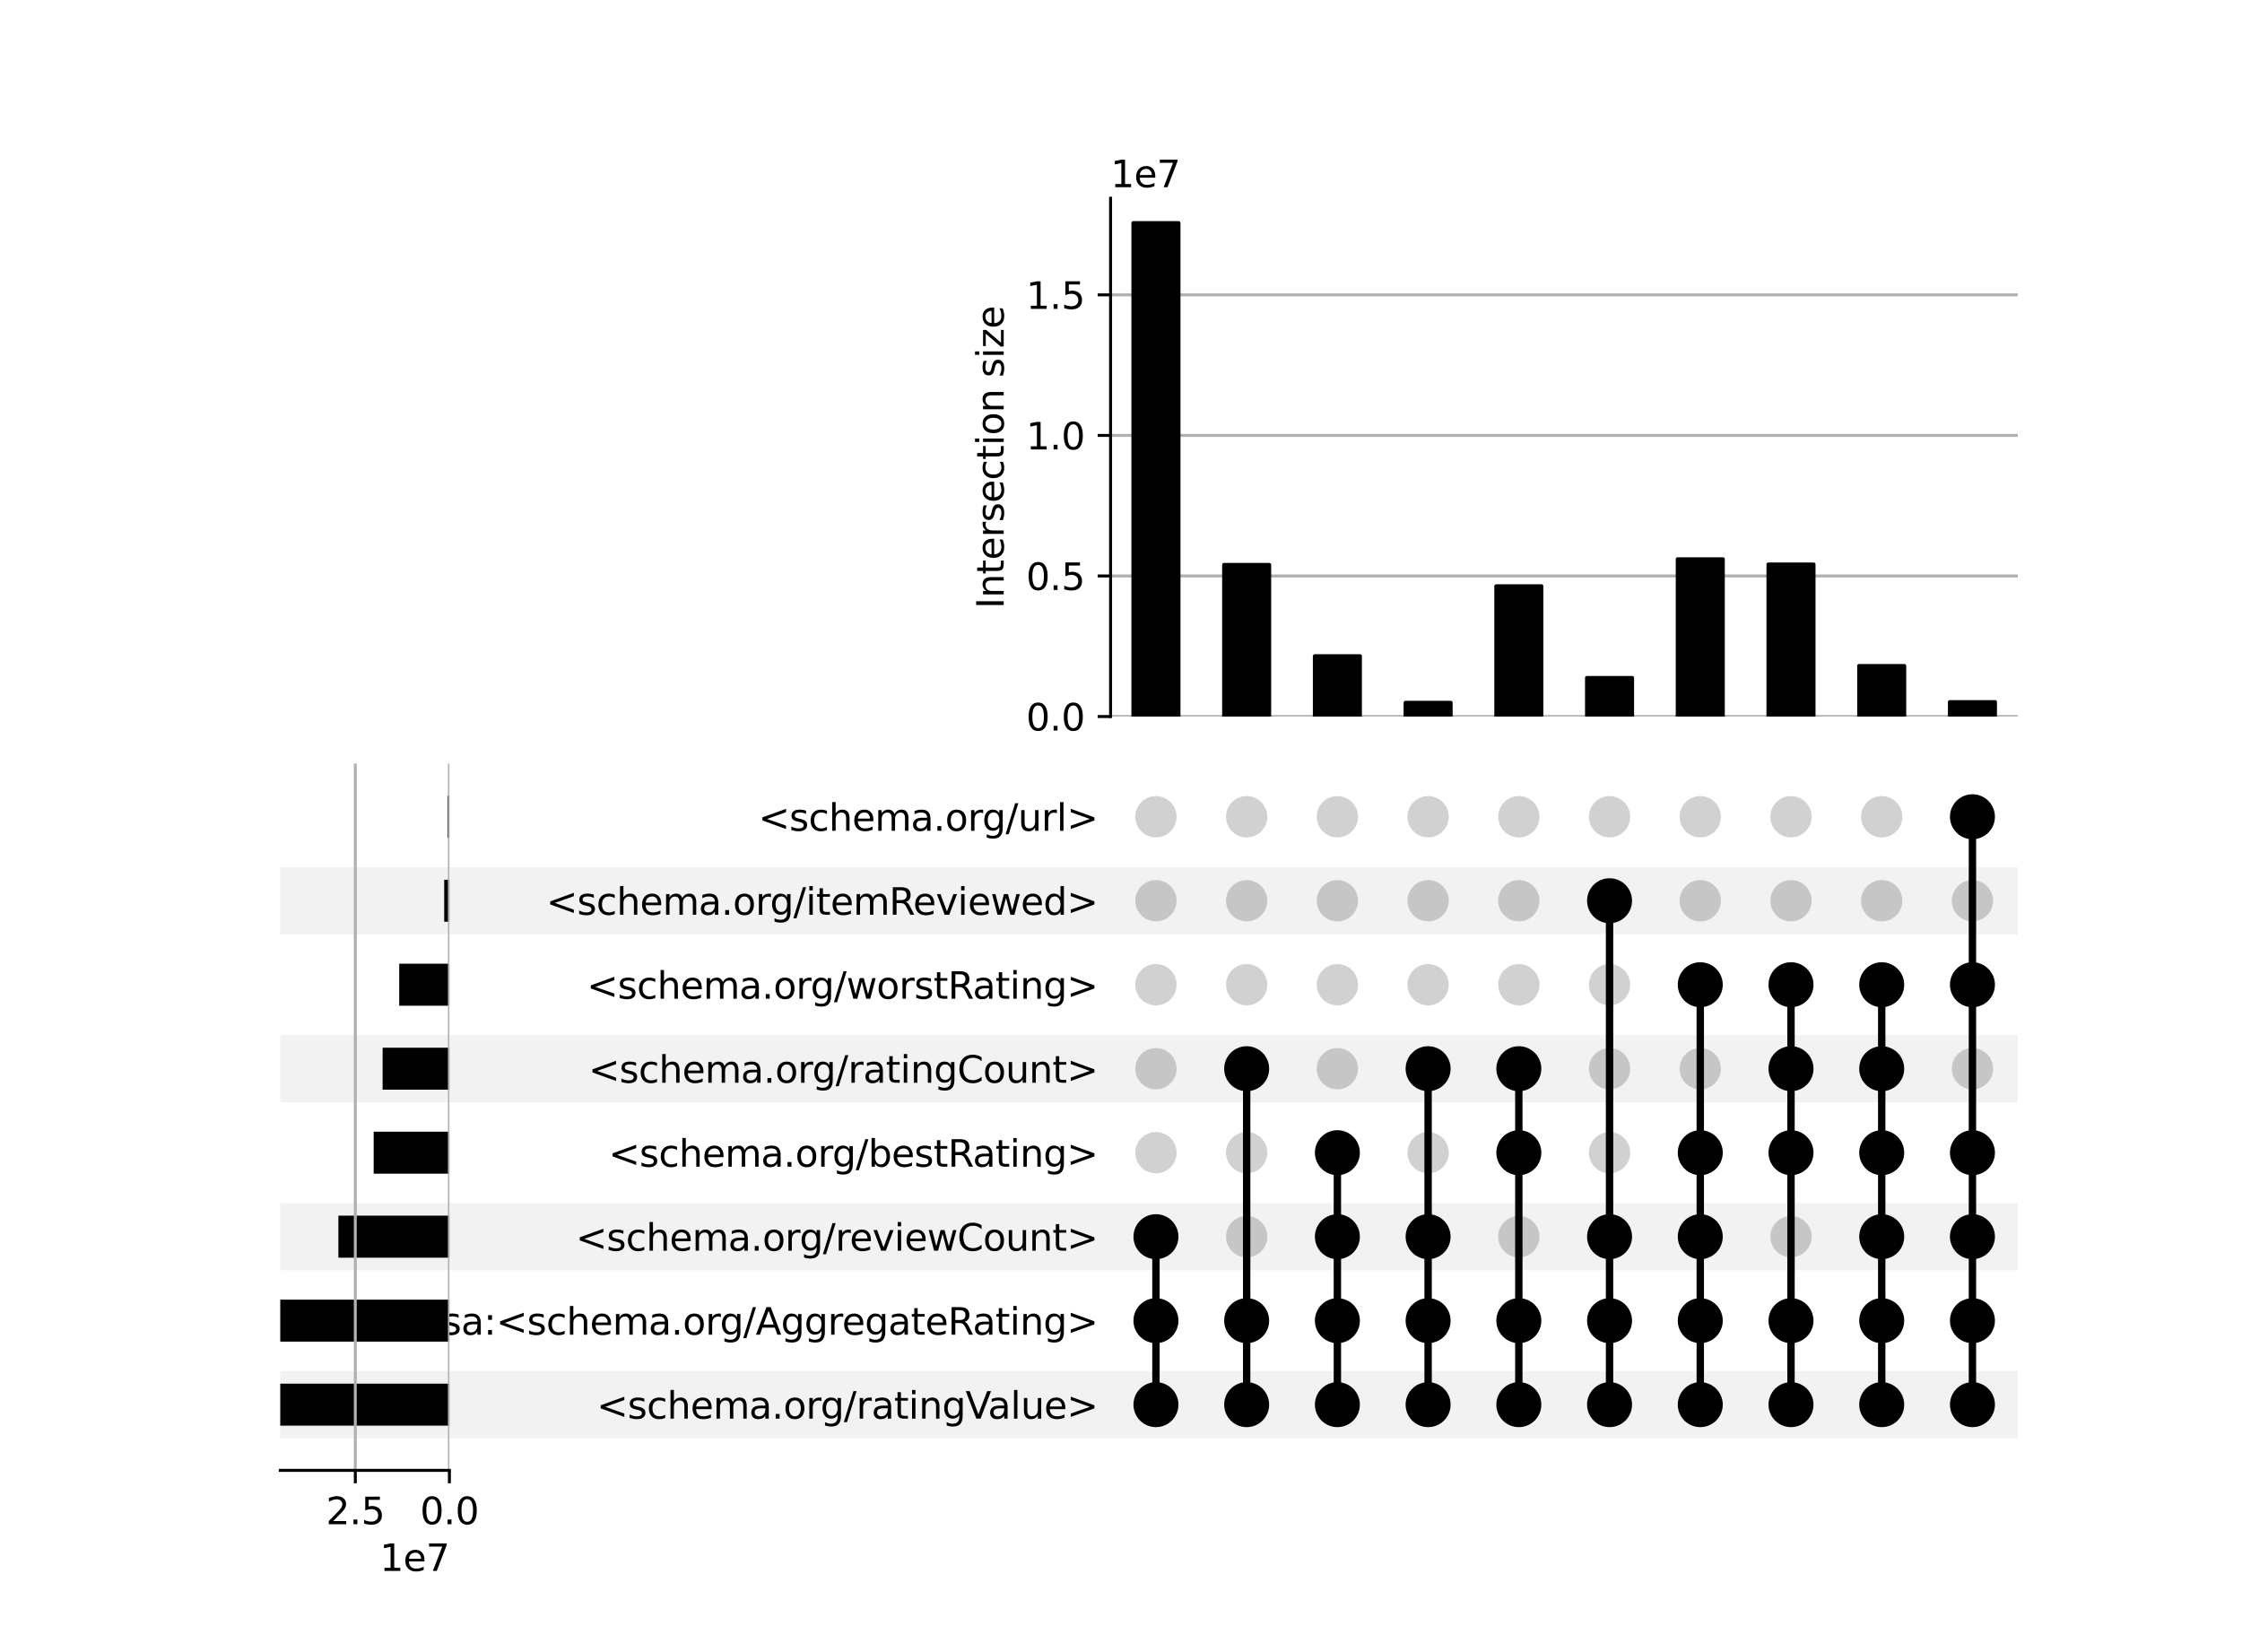 <?xml version="1.0" encoding="utf-8" standalone="no"?>
<!DOCTYPE svg PUBLIC "-//W3C//DTD SVG 1.1//EN"
  "http://www.w3.org/Graphics/SVG/1.1/DTD/svg11.dtd">
<svg xmlns:xlink="http://www.w3.org/1999/xlink" width="608pt" height="448pt" viewBox="0 0 608 448" xmlns="http://www.w3.org/2000/svg" version="1.1">
 <defs>
  <style type="text/css">*{stroke-linejoin: round; stroke-linecap: butt}</style>
 </defs>
 <g id="figure_1">
  <g id="patch_1">
   <path d="M 0 448 
L 608 448 
L 608 0 
L 0 0 
z
" style="fill: #ffffff"/>
  </g>
  <g id="axes_1">
   <g id="patch_2">
    <path d="M 76 390.009 
L 547.2 390.009 
L 547.2 371.79 
L 76 371.79 
z
" clip-path="url(#p2421fbde3f)" style="fill-opacity: 0.051"/>
   </g>
   <g id="patch_3">
    <path d="M 76 344.461 
L 547.2 344.461 
L 547.2 326.241 
L 76 326.241 
z
" clip-path="url(#p2421fbde3f)" style="fill-opacity: 0.051"/>
   </g>
   <g id="patch_4">
    <path d="M 76 298.912 
L 547.2 298.912 
L 547.2 280.693 
L 76 280.693 
z
" clip-path="url(#p2421fbde3f)" style="fill-opacity: 0.051"/>
   </g>
   <g id="patch_5">
    <path d="M 76 253.364 
L 547.2 253.364 
L 547.2 235.145 
L 76 235.145 
z
" clip-path="url(#p2421fbde3f)" style="fill-opacity: 0.051"/>
   </g>
   <g id="matplotlib.axis_1"/>
   <g id="matplotlib.axis_2">
    <g id="ytick_1"/>
    <g id="ytick_2"/>
    <g id="ytick_3"/>
    <g id="ytick_4"/>
    <g id="ytick_5"/>
    <g id="ytick_6"/>
    <g id="ytick_7"/>
    <g id="ytick_8"/>
   </g>
  </g>
  <g id="axes_2">
   <g id="matplotlib.axis_3">
    <g id="ytick_9">
     <g id="line2d_1"/>
     <g id="text_1">
      <!-- &lt;schema.org/ratingValue&gt; -->
      <g transform="translate(161.813 384.698) scale(0.1 -0.1)">
       <defs>
        <path id="DejaVuSans-3c" d="M 4684 3150 
L 1459 2003 
L 4684 863 
L 4684 294 
L 678 1747 
L 678 2266 
L 4684 3719 
L 4684 3150 
z
" transform="scale(0.016)"/>
        <path id="DejaVuSans-73" d="M 2834 3397 
L 2834 2853 
Q 2591 2978 2328 3040 
Q 2066 3103 1784 3103 
Q 1356 3103 1142 2972 
Q 928 2841 928 2578 
Q 928 2378 1081 2264 
Q 1234 2150 1697 2047 
L 1894 2003 
Q 2506 1872 2764 1633 
Q 3022 1394 3022 966 
Q 3022 478 2636 193 
Q 2250 -91 1575 -91 
Q 1294 -91 989 -36 
Q 684 19 347 128 
L 347 722 
Q 666 556 975 473 
Q 1284 391 1588 391 
Q 1994 391 2212 530 
Q 2431 669 2431 922 
Q 2431 1156 2273 1281 
Q 2116 1406 1581 1522 
L 1381 1569 
Q 847 1681 609 1914 
Q 372 2147 372 2553 
Q 372 3047 722 3315 
Q 1072 3584 1716 3584 
Q 2034 3584 2315 3537 
Q 2597 3491 2834 3397 
z
" transform="scale(0.016)"/>
        <path id="DejaVuSans-63" d="M 3122 3366 
L 3122 2828 
Q 2878 2963 2633 3030 
Q 2388 3097 2138 3097 
Q 1578 3097 1268 2742 
Q 959 2388 959 1747 
Q 959 1106 1268 751 
Q 1578 397 2138 397 
Q 2388 397 2633 464 
Q 2878 531 3122 666 
L 3122 134 
Q 2881 22 2623 -34 
Q 2366 -91 2075 -91 
Q 1284 -91 818 406 
Q 353 903 353 1747 
Q 353 2603 823 3093 
Q 1294 3584 2113 3584 
Q 2378 3584 2631 3529 
Q 2884 3475 3122 3366 
z
" transform="scale(0.016)"/>
        <path id="DejaVuSans-68" d="M 3513 2113 
L 3513 0 
L 2938 0 
L 2938 2094 
Q 2938 2591 2744 2837 
Q 2550 3084 2163 3084 
Q 1697 3084 1428 2787 
Q 1159 2491 1159 1978 
L 1159 0 
L 581 0 
L 581 4863 
L 1159 4863 
L 1159 2956 
Q 1366 3272 1645 3428 
Q 1925 3584 2291 3584 
Q 2894 3584 3203 3211 
Q 3513 2838 3513 2113 
z
" transform="scale(0.016)"/>
        <path id="DejaVuSans-65" d="M 3597 1894 
L 3597 1613 
L 953 1613 
Q 991 1019 1311 708 
Q 1631 397 2203 397 
Q 2534 397 2845 478 
Q 3156 559 3463 722 
L 3463 178 
Q 3153 47 2828 -22 
Q 2503 -91 2169 -91 
Q 1331 -91 842 396 
Q 353 884 353 1716 
Q 353 2575 817 3079 
Q 1281 3584 2069 3584 
Q 2775 3584 3186 3129 
Q 3597 2675 3597 1894 
z
M 3022 2063 
Q 3016 2534 2758 2815 
Q 2500 3097 2075 3097 
Q 1594 3097 1305 2825 
Q 1016 2553 972 2059 
L 3022 2063 
z
" transform="scale(0.016)"/>
        <path id="DejaVuSans-6d" d="M 3328 2828 
Q 3544 3216 3844 3400 
Q 4144 3584 4550 3584 
Q 5097 3584 5394 3201 
Q 5691 2819 5691 2113 
L 5691 0 
L 5113 0 
L 5113 2094 
Q 5113 2597 4934 2840 
Q 4756 3084 4391 3084 
Q 3944 3084 3684 2787 
Q 3425 2491 3425 1978 
L 3425 0 
L 2847 0 
L 2847 2094 
Q 2847 2600 2669 2842 
Q 2491 3084 2119 3084 
Q 1678 3084 1418 2786 
Q 1159 2488 1159 1978 
L 1159 0 
L 581 0 
L 581 3500 
L 1159 3500 
L 1159 2956 
Q 1356 3278 1631 3431 
Q 1906 3584 2284 3584 
Q 2666 3584 2933 3390 
Q 3200 3197 3328 2828 
z
" transform="scale(0.016)"/>
        <path id="DejaVuSans-61" d="M 2194 1759 
Q 1497 1759 1228 1600 
Q 959 1441 959 1056 
Q 959 750 1161 570 
Q 1363 391 1709 391 
Q 2188 391 2477 730 
Q 2766 1069 2766 1631 
L 2766 1759 
L 2194 1759 
z
M 3341 1997 
L 3341 0 
L 2766 0 
L 2766 531 
Q 2569 213 2275 61 
Q 1981 -91 1556 -91 
Q 1019 -91 701 211 
Q 384 513 384 1019 
Q 384 1609 779 1909 
Q 1175 2209 1959 2209 
L 2766 2209 
L 2766 2266 
Q 2766 2663 2505 2880 
Q 2244 3097 1772 3097 
Q 1472 3097 1187 3025 
Q 903 2953 641 2809 
L 641 3341 
Q 956 3463 1253 3523 
Q 1550 3584 1831 3584 
Q 2591 3584 2966 3190 
Q 3341 2797 3341 1997 
z
" transform="scale(0.016)"/>
        <path id="DejaVuSans-2e" d="M 684 794 
L 1344 794 
L 1344 0 
L 684 0 
L 684 794 
z
" transform="scale(0.016)"/>
        <path id="DejaVuSans-6f" d="M 1959 3097 
Q 1497 3097 1228 2736 
Q 959 2375 959 1747 
Q 959 1119 1226 758 
Q 1494 397 1959 397 
Q 2419 397 2687 759 
Q 2956 1122 2956 1747 
Q 2956 2369 2687 2733 
Q 2419 3097 1959 3097 
z
M 1959 3584 
Q 2709 3584 3137 3096 
Q 3566 2609 3566 1747 
Q 3566 888 3137 398 
Q 2709 -91 1959 -91 
Q 1206 -91 779 398 
Q 353 888 353 1747 
Q 353 2609 779 3096 
Q 1206 3584 1959 3584 
z
" transform="scale(0.016)"/>
        <path id="DejaVuSans-72" d="M 2631 2963 
Q 2534 3019 2420 3045 
Q 2306 3072 2169 3072 
Q 1681 3072 1420 2755 
Q 1159 2438 1159 1844 
L 1159 0 
L 581 0 
L 581 3500 
L 1159 3500 
L 1159 2956 
Q 1341 3275 1631 3429 
Q 1922 3584 2338 3584 
Q 2397 3584 2469 3576 
Q 2541 3569 2628 3553 
L 2631 2963 
z
" transform="scale(0.016)"/>
        <path id="DejaVuSans-67" d="M 2906 1791 
Q 2906 2416 2648 2759 
Q 2391 3103 1925 3103 
Q 1463 3103 1205 2759 
Q 947 2416 947 1791 
Q 947 1169 1205 825 
Q 1463 481 1925 481 
Q 2391 481 2648 825 
Q 2906 1169 2906 1791 
z
M 3481 434 
Q 3481 -459 3084 -895 
Q 2688 -1331 1869 -1331 
Q 1566 -1331 1297 -1286 
Q 1028 -1241 775 -1147 
L 775 -588 
Q 1028 -725 1275 -790 
Q 1522 -856 1778 -856 
Q 2344 -856 2625 -561 
Q 2906 -266 2906 331 
L 2906 616 
Q 2728 306 2450 153 
Q 2172 0 1784 0 
Q 1141 0 747 490 
Q 353 981 353 1791 
Q 353 2603 747 3093 
Q 1141 3584 1784 3584 
Q 2172 3584 2450 3431 
Q 2728 3278 2906 2969 
L 2906 3500 
L 3481 3500 
L 3481 434 
z
" transform="scale(0.016)"/>
        <path id="DejaVuSans-2f" d="M 1625 4666 
L 2156 4666 
L 531 -594 
L 0 -594 
L 1625 4666 
z
" transform="scale(0.016)"/>
        <path id="DejaVuSans-74" d="M 1172 4494 
L 1172 3500 
L 2356 3500 
L 2356 3053 
L 1172 3053 
L 1172 1153 
Q 1172 725 1289 603 
Q 1406 481 1766 481 
L 2356 481 
L 2356 0 
L 1766 0 
Q 1100 0 847 248 
Q 594 497 594 1153 
L 594 3053 
L 172 3053 
L 172 3500 
L 594 3500 
L 594 4494 
L 1172 4494 
z
" transform="scale(0.016)"/>
        <path id="DejaVuSans-69" d="M 603 3500 
L 1178 3500 
L 1178 0 
L 603 0 
L 603 3500 
z
M 603 4863 
L 1178 4863 
L 1178 4134 
L 603 4134 
L 603 4863 
z
" transform="scale(0.016)"/>
        <path id="DejaVuSans-6e" d="M 3513 2113 
L 3513 0 
L 2938 0 
L 2938 2094 
Q 2938 2591 2744 2837 
Q 2550 3084 2163 3084 
Q 1697 3084 1428 2787 
Q 1159 2491 1159 1978 
L 1159 0 
L 581 0 
L 581 3500 
L 1159 3500 
L 1159 2956 
Q 1366 3272 1645 3428 
Q 1925 3584 2291 3584 
Q 2894 3584 3203 3211 
Q 3513 2838 3513 2113 
z
" transform="scale(0.016)"/>
        <path id="DejaVuSans-56" d="M 1831 0 
L 50 4666 
L 709 4666 
L 2188 738 
L 3669 4666 
L 4325 4666 
L 2547 0 
L 1831 0 
z
" transform="scale(0.016)"/>
        <path id="DejaVuSans-6c" d="M 603 4863 
L 1178 4863 
L 1178 0 
L 603 0 
L 603 4863 
z
" transform="scale(0.016)"/>
        <path id="DejaVuSans-75" d="M 544 1381 
L 544 3500 
L 1119 3500 
L 1119 1403 
Q 1119 906 1312 657 
Q 1506 409 1894 409 
Q 2359 409 2629 706 
Q 2900 1003 2900 1516 
L 2900 3500 
L 3475 3500 
L 3475 0 
L 2900 0 
L 2900 538 
Q 2691 219 2414 64 
Q 2138 -91 1772 -91 
Q 1169 -91 856 284 
Q 544 659 544 1381 
z
M 1991 3584 
L 1991 3584 
z
" transform="scale(0.016)"/>
        <path id="DejaVuSans-3e" d="M 678 3150 
L 678 3719 
L 4684 2266 
L 4684 1747 
L 678 294 
L 678 863 
L 3897 2003 
L 678 3150 
z
" transform="scale(0.016)"/>
       </defs>
       <use xlink:href="#DejaVuSans-3c"/>
       <use xlink:href="#DejaVuSans-73" x="83.789"/>
       <use xlink:href="#DejaVuSans-63" x="135.889"/>
       <use xlink:href="#DejaVuSans-68" x="190.869"/>
       <use xlink:href="#DejaVuSans-65" x="254.248"/>
       <use xlink:href="#DejaVuSans-6d" x="315.771"/>
       <use xlink:href="#DejaVuSans-61" x="413.184"/>
       <use xlink:href="#DejaVuSans-2e" x="474.463"/>
       <use xlink:href="#DejaVuSans-6f" x="506.25"/>
       <use xlink:href="#DejaVuSans-72" x="567.432"/>
       <use xlink:href="#DejaVuSans-67" x="606.795"/>
       <use xlink:href="#DejaVuSans-2f" x="670.271"/>
       <use xlink:href="#DejaVuSans-72" x="703.963"/>
       <use xlink:href="#DejaVuSans-61" x="745.076"/>
       <use xlink:href="#DejaVuSans-74" x="806.355"/>
       <use xlink:href="#DejaVuSans-69" x="845.564"/>
       <use xlink:href="#DejaVuSans-6e" x="873.348"/>
       <use xlink:href="#DejaVuSans-67" x="936.727"/>
       <use xlink:href="#DejaVuSans-56" x="1000.203"/>
       <use xlink:href="#DejaVuSans-61" x="1060.861"/>
       <use xlink:href="#DejaVuSans-6c" x="1122.141"/>
       <use xlink:href="#DejaVuSans-75" x="1149.924"/>
       <use xlink:href="#DejaVuSans-65" x="1213.303"/>
       <use xlink:href="#DejaVuSans-3e" x="1274.826"/>
      </g>
     </g>
    </g>
    <g id="ytick_10">
     <g id="line2d_2"/>
     <g id="text_2">
      <!-- isa:&lt;schema.org/AggregateRating&gt; -->
      <g transform="translate(117.052 361.924) scale(0.1 -0.1)">
       <defs>
        <path id="DejaVuSans-3a" d="M 750 794 
L 1409 794 
L 1409 0 
L 750 0 
L 750 794 
z
M 750 3309 
L 1409 3309 
L 1409 2516 
L 750 2516 
L 750 3309 
z
" transform="scale(0.016)"/>
        <path id="DejaVuSans-41" d="M 2188 4044 
L 1331 1722 
L 3047 1722 
L 2188 4044 
z
M 1831 4666 
L 2547 4666 
L 4325 0 
L 3669 0 
L 3244 1197 
L 1141 1197 
L 716 0 
L 50 0 
L 1831 4666 
z
" transform="scale(0.016)"/>
        <path id="DejaVuSans-52" d="M 2841 2188 
Q 3044 2119 3236 1894 
Q 3428 1669 3622 1275 
L 4263 0 
L 3584 0 
L 2988 1197 
Q 2756 1666 2539 1819 
Q 2322 1972 1947 1972 
L 1259 1972 
L 1259 0 
L 628 0 
L 628 4666 
L 2053 4666 
Q 2853 4666 3247 4331 
Q 3641 3997 3641 3322 
Q 3641 2881 3436 2590 
Q 3231 2300 2841 2188 
z
M 1259 4147 
L 1259 2491 
L 2053 2491 
Q 2509 2491 2742 2702 
Q 2975 2913 2975 3322 
Q 2975 3731 2742 3939 
Q 2509 4147 2053 4147 
L 1259 4147 
z
" transform="scale(0.016)"/>
       </defs>
       <use xlink:href="#DejaVuSans-69"/>
       <use xlink:href="#DejaVuSans-73" x="27.783"/>
       <use xlink:href="#DejaVuSans-61" x="79.883"/>
       <use xlink:href="#DejaVuSans-3a" x="141.162"/>
       <use xlink:href="#DejaVuSans-3c" x="174.854"/>
       <use xlink:href="#DejaVuSans-73" x="258.643"/>
       <use xlink:href="#DejaVuSans-63" x="310.742"/>
       <use xlink:href="#DejaVuSans-68" x="365.723"/>
       <use xlink:href="#DejaVuSans-65" x="429.102"/>
       <use xlink:href="#DejaVuSans-6d" x="490.625"/>
       <use xlink:href="#DejaVuSans-61" x="588.037"/>
       <use xlink:href="#DejaVuSans-2e" x="649.316"/>
       <use xlink:href="#DejaVuSans-6f" x="681.104"/>
       <use xlink:href="#DejaVuSans-72" x="742.285"/>
       <use xlink:href="#DejaVuSans-67" x="781.648"/>
       <use xlink:href="#DejaVuSans-2f" x="845.125"/>
       <use xlink:href="#DejaVuSans-41" x="878.816"/>
       <use xlink:href="#DejaVuSans-67" x="947.225"/>
       <use xlink:href="#DejaVuSans-67" x="1010.701"/>
       <use xlink:href="#DejaVuSans-72" x="1074.178"/>
       <use xlink:href="#DejaVuSans-65" x="1113.041"/>
       <use xlink:href="#DejaVuSans-67" x="1174.564"/>
       <use xlink:href="#DejaVuSans-61" x="1238.041"/>
       <use xlink:href="#DejaVuSans-74" x="1299.32"/>
       <use xlink:href="#DejaVuSans-65" x="1338.529"/>
       <use xlink:href="#DejaVuSans-52" x="1400.053"/>
       <use xlink:href="#DejaVuSans-61" x="1467.285"/>
       <use xlink:href="#DejaVuSans-74" x="1528.564"/>
       <use xlink:href="#DejaVuSans-69" x="1567.773"/>
       <use xlink:href="#DejaVuSans-6e" x="1595.557"/>
       <use xlink:href="#DejaVuSans-67" x="1658.936"/>
       <use xlink:href="#DejaVuSans-3e" x="1722.412"/>
      </g>
     </g>
    </g>
    <g id="ytick_11">
     <g id="line2d_3"/>
     <g id="text_3">
      <!-- &lt;schema.org/reviewCount&gt; -->
      <g transform="translate(156.135 339.15) scale(0.1 -0.1)">
       <defs>
        <path id="DejaVuSans-76" d="M 191 3500 
L 800 3500 
L 1894 563 
L 2988 3500 
L 3597 3500 
L 2284 0 
L 1503 0 
L 191 3500 
z
" transform="scale(0.016)"/>
        <path id="DejaVuSans-77" d="M 269 3500 
L 844 3500 
L 1563 769 
L 2278 3500 
L 2956 3500 
L 3675 769 
L 4391 3500 
L 4966 3500 
L 4050 0 
L 3372 0 
L 2619 2869 
L 1863 0 
L 1184 0 
L 269 3500 
z
" transform="scale(0.016)"/>
        <path id="DejaVuSans-43" d="M 4122 4306 
L 4122 3641 
Q 3803 3938 3442 4084 
Q 3081 4231 2675 4231 
Q 1875 4231 1450 3742 
Q 1025 3253 1025 2328 
Q 1025 1406 1450 917 
Q 1875 428 2675 428 
Q 3081 428 3442 575 
Q 3803 722 4122 1019 
L 4122 359 
Q 3791 134 3420 21 
Q 3050 -91 2638 -91 
Q 1578 -91 968 557 
Q 359 1206 359 2328 
Q 359 3453 968 4101 
Q 1578 4750 2638 4750 
Q 3056 4750 3426 4639 
Q 3797 4528 4122 4306 
z
" transform="scale(0.016)"/>
       </defs>
       <use xlink:href="#DejaVuSans-3c"/>
       <use xlink:href="#DejaVuSans-73" x="83.789"/>
       <use xlink:href="#DejaVuSans-63" x="135.889"/>
       <use xlink:href="#DejaVuSans-68" x="190.869"/>
       <use xlink:href="#DejaVuSans-65" x="254.248"/>
       <use xlink:href="#DejaVuSans-6d" x="315.771"/>
       <use xlink:href="#DejaVuSans-61" x="413.184"/>
       <use xlink:href="#DejaVuSans-2e" x="474.463"/>
       <use xlink:href="#DejaVuSans-6f" x="506.25"/>
       <use xlink:href="#DejaVuSans-72" x="567.432"/>
       <use xlink:href="#DejaVuSans-67" x="606.795"/>
       <use xlink:href="#DejaVuSans-2f" x="670.271"/>
       <use xlink:href="#DejaVuSans-72" x="703.963"/>
       <use xlink:href="#DejaVuSans-65" x="742.826"/>
       <use xlink:href="#DejaVuSans-76" x="804.35"/>
       <use xlink:href="#DejaVuSans-69" x="863.529"/>
       <use xlink:href="#DejaVuSans-65" x="891.312"/>
       <use xlink:href="#DejaVuSans-77" x="952.836"/>
       <use xlink:href="#DejaVuSans-43" x="1034.623"/>
       <use xlink:href="#DejaVuSans-6f" x="1104.447"/>
       <use xlink:href="#DejaVuSans-75" x="1165.629"/>
       <use xlink:href="#DejaVuSans-6e" x="1229.008"/>
       <use xlink:href="#DejaVuSans-74" x="1292.387"/>
       <use xlink:href="#DejaVuSans-3e" x="1331.596"/>
      </g>
     </g>
    </g>
    <g id="ytick_12">
     <g id="line2d_4"/>
     <g id="text_4">
      <!-- &lt;schema.org/bestRating&gt; -->
      <g transform="translate(165.031 316.376) scale(0.1 -0.1)">
       <defs>
        <path id="DejaVuSans-62" d="M 3116 1747 
Q 3116 2381 2855 2742 
Q 2594 3103 2138 3103 
Q 1681 3103 1420 2742 
Q 1159 2381 1159 1747 
Q 1159 1113 1420 752 
Q 1681 391 2138 391 
Q 2594 391 2855 752 
Q 3116 1113 3116 1747 
z
M 1159 2969 
Q 1341 3281 1617 3432 
Q 1894 3584 2278 3584 
Q 2916 3584 3314 3078 
Q 3713 2572 3713 1747 
Q 3713 922 3314 415 
Q 2916 -91 2278 -91 
Q 1894 -91 1617 61 
Q 1341 213 1159 525 
L 1159 0 
L 581 0 
L 581 4863 
L 1159 4863 
L 1159 2969 
z
" transform="scale(0.016)"/>
       </defs>
       <use xlink:href="#DejaVuSans-3c"/>
       <use xlink:href="#DejaVuSans-73" x="83.789"/>
       <use xlink:href="#DejaVuSans-63" x="135.889"/>
       <use xlink:href="#DejaVuSans-68" x="190.869"/>
       <use xlink:href="#DejaVuSans-65" x="254.248"/>
       <use xlink:href="#DejaVuSans-6d" x="315.771"/>
       <use xlink:href="#DejaVuSans-61" x="413.184"/>
       <use xlink:href="#DejaVuSans-2e" x="474.463"/>
       <use xlink:href="#DejaVuSans-6f" x="506.25"/>
       <use xlink:href="#DejaVuSans-72" x="567.432"/>
       <use xlink:href="#DejaVuSans-67" x="606.795"/>
       <use xlink:href="#DejaVuSans-2f" x="670.271"/>
       <use xlink:href="#DejaVuSans-62" x="703.963"/>
       <use xlink:href="#DejaVuSans-65" x="767.439"/>
       <use xlink:href="#DejaVuSans-73" x="828.963"/>
       <use xlink:href="#DejaVuSans-74" x="881.062"/>
       <use xlink:href="#DejaVuSans-52" x="920.271"/>
       <use xlink:href="#DejaVuSans-61" x="987.504"/>
       <use xlink:href="#DejaVuSans-74" x="1048.783"/>
       <use xlink:href="#DejaVuSans-69" x="1087.992"/>
       <use xlink:href="#DejaVuSans-6e" x="1115.775"/>
       <use xlink:href="#DejaVuSans-67" x="1179.154"/>
       <use xlink:href="#DejaVuSans-3e" x="1242.631"/>
      </g>
     </g>
    </g>
    <g id="ytick_13">
     <g id="line2d_5"/>
     <g id="text_5">
      <!-- &lt;schema.org/ratingCount&gt; -->
      <g transform="translate(159.578 293.602) scale(0.1 -0.1)">
       <use xlink:href="#DejaVuSans-3c"/>
       <use xlink:href="#DejaVuSans-73" x="83.789"/>
       <use xlink:href="#DejaVuSans-63" x="135.889"/>
       <use xlink:href="#DejaVuSans-68" x="190.869"/>
       <use xlink:href="#DejaVuSans-65" x="254.248"/>
       <use xlink:href="#DejaVuSans-6d" x="315.771"/>
       <use xlink:href="#DejaVuSans-61" x="413.184"/>
       <use xlink:href="#DejaVuSans-2e" x="474.463"/>
       <use xlink:href="#DejaVuSans-6f" x="506.25"/>
       <use xlink:href="#DejaVuSans-72" x="567.432"/>
       <use xlink:href="#DejaVuSans-67" x="606.795"/>
       <use xlink:href="#DejaVuSans-2f" x="670.271"/>
       <use xlink:href="#DejaVuSans-72" x="703.963"/>
       <use xlink:href="#DejaVuSans-61" x="745.076"/>
       <use xlink:href="#DejaVuSans-74" x="806.355"/>
       <use xlink:href="#DejaVuSans-69" x="845.564"/>
       <use xlink:href="#DejaVuSans-6e" x="873.348"/>
       <use xlink:href="#DejaVuSans-67" x="936.727"/>
       <use xlink:href="#DejaVuSans-43" x="1000.203"/>
       <use xlink:href="#DejaVuSans-6f" x="1070.027"/>
       <use xlink:href="#DejaVuSans-75" x="1131.209"/>
       <use xlink:href="#DejaVuSans-6e" x="1194.588"/>
       <use xlink:href="#DejaVuSans-74" x="1257.967"/>
       <use xlink:href="#DejaVuSans-3e" x="1297.176"/>
      </g>
     </g>
    </g>
    <g id="ytick_14">
     <g id="line2d_6"/>
     <g id="text_6">
      <!-- &lt;schema.org/worstRating&gt; -->
      <g transform="translate(159.125 270.828) scale(0.1 -0.1)">
       <use xlink:href="#DejaVuSans-3c"/>
       <use xlink:href="#DejaVuSans-73" x="83.789"/>
       <use xlink:href="#DejaVuSans-63" x="135.889"/>
       <use xlink:href="#DejaVuSans-68" x="190.869"/>
       <use xlink:href="#DejaVuSans-65" x="254.248"/>
       <use xlink:href="#DejaVuSans-6d" x="315.771"/>
       <use xlink:href="#DejaVuSans-61" x="413.184"/>
       <use xlink:href="#DejaVuSans-2e" x="474.463"/>
       <use xlink:href="#DejaVuSans-6f" x="506.25"/>
       <use xlink:href="#DejaVuSans-72" x="567.432"/>
       <use xlink:href="#DejaVuSans-67" x="606.795"/>
       <use xlink:href="#DejaVuSans-2f" x="670.271"/>
       <use xlink:href="#DejaVuSans-77" x="703.963"/>
       <use xlink:href="#DejaVuSans-6f" x="785.75"/>
       <use xlink:href="#DejaVuSans-72" x="846.932"/>
       <use xlink:href="#DejaVuSans-73" x="888.045"/>
       <use xlink:href="#DejaVuSans-74" x="940.145"/>
       <use xlink:href="#DejaVuSans-52" x="979.354"/>
       <use xlink:href="#DejaVuSans-61" x="1046.586"/>
       <use xlink:href="#DejaVuSans-74" x="1107.865"/>
       <use xlink:href="#DejaVuSans-69" x="1147.074"/>
       <use xlink:href="#DejaVuSans-6e" x="1174.857"/>
       <use xlink:href="#DejaVuSans-67" x="1238.236"/>
       <use xlink:href="#DejaVuSans-3e" x="1301.713"/>
      </g>
     </g>
    </g>
    <g id="ytick_15">
     <g id="line2d_7"/>
     <g id="text_7">
      <!-- &lt;schema.org/itemReviewed&gt; -->
      <g transform="translate(148.125 248.054) scale(0.1 -0.1)">
       <defs>
        <path id="DejaVuSans-64" d="M 2906 2969 
L 2906 4863 
L 3481 4863 
L 3481 0 
L 2906 0 
L 2906 525 
Q 2725 213 2448 61 
Q 2172 -91 1784 -91 
Q 1150 -91 751 415 
Q 353 922 353 1747 
Q 353 2572 751 3078 
Q 1150 3584 1784 3584 
Q 2172 3584 2448 3432 
Q 2725 3281 2906 2969 
z
M 947 1747 
Q 947 1113 1208 752 
Q 1469 391 1925 391 
Q 2381 391 2643 752 
Q 2906 1113 2906 1747 
Q 2906 2381 2643 2742 
Q 2381 3103 1925 3103 
Q 1469 3103 1208 2742 
Q 947 2381 947 1747 
z
" transform="scale(0.016)"/>
       </defs>
       <use xlink:href="#DejaVuSans-3c"/>
       <use xlink:href="#DejaVuSans-73" x="83.789"/>
       <use xlink:href="#DejaVuSans-63" x="135.889"/>
       <use xlink:href="#DejaVuSans-68" x="190.869"/>
       <use xlink:href="#DejaVuSans-65" x="254.248"/>
       <use xlink:href="#DejaVuSans-6d" x="315.771"/>
       <use xlink:href="#DejaVuSans-61" x="413.184"/>
       <use xlink:href="#DejaVuSans-2e" x="474.463"/>
       <use xlink:href="#DejaVuSans-6f" x="506.25"/>
       <use xlink:href="#DejaVuSans-72" x="567.432"/>
       <use xlink:href="#DejaVuSans-67" x="606.795"/>
       <use xlink:href="#DejaVuSans-2f" x="670.271"/>
       <use xlink:href="#DejaVuSans-69" x="703.963"/>
       <use xlink:href="#DejaVuSans-74" x="731.746"/>
       <use xlink:href="#DejaVuSans-65" x="770.955"/>
       <use xlink:href="#DejaVuSans-6d" x="832.479"/>
       <use xlink:href="#DejaVuSans-52" x="929.891"/>
       <use xlink:href="#DejaVuSans-65" x="994.873"/>
       <use xlink:href="#DejaVuSans-76" x="1056.396"/>
       <use xlink:href="#DejaVuSans-69" x="1115.576"/>
       <use xlink:href="#DejaVuSans-65" x="1143.359"/>
       <use xlink:href="#DejaVuSans-77" x="1204.883"/>
       <use xlink:href="#DejaVuSans-65" x="1286.67"/>
       <use xlink:href="#DejaVuSans-64" x="1348.193"/>
       <use xlink:href="#DejaVuSans-3e" x="1411.67"/>
      </g>
     </g>
    </g>
    <g id="ytick_16">
     <g id="line2d_8"/>
     <g id="text_8">
      <!-- &lt;schema.org/url&gt; -->
      <g transform="translate(205.672 225.279) scale(0.1 -0.1)">
       <use xlink:href="#DejaVuSans-3c"/>
       <use xlink:href="#DejaVuSans-73" x="83.789"/>
       <use xlink:href="#DejaVuSans-63" x="135.889"/>
       <use xlink:href="#DejaVuSans-68" x="190.869"/>
       <use xlink:href="#DejaVuSans-65" x="254.248"/>
       <use xlink:href="#DejaVuSans-6d" x="315.771"/>
       <use xlink:href="#DejaVuSans-61" x="413.184"/>
       <use xlink:href="#DejaVuSans-2e" x="474.463"/>
       <use xlink:href="#DejaVuSans-6f" x="506.25"/>
       <use xlink:href="#DejaVuSans-72" x="567.432"/>
       <use xlink:href="#DejaVuSans-67" x="606.795"/>
       <use xlink:href="#DejaVuSans-2f" x="670.271"/>
       <use xlink:href="#DejaVuSans-75" x="703.963"/>
       <use xlink:href="#DejaVuSans-72" x="767.342"/>
       <use xlink:href="#DejaVuSans-6c" x="808.455"/>
       <use xlink:href="#DejaVuSans-3e" x="836.238"/>
      </g>
     </g>
    </g>
   </g>
   <g id="LineCollection_1">
    <path d="M 313.476 380.899 
L 313.476 335.351 
" clip-path="url(#p203df52257)" style="fill: none; stroke: #000000; stroke-width: 2"/>
    <path d="M 338.079 380.899 
L 338.079 289.803 
" clip-path="url(#p203df52257)" style="fill: none; stroke: #000000; stroke-width: 2"/>
    <path d="M 362.681 380.899 
L 362.681 312.577 
" clip-path="url(#p203df52257)" style="fill: none; stroke: #000000; stroke-width: 2"/>
    <path d="M 387.284 380.899 
L 387.284 289.803 
" clip-path="url(#p203df52257)" style="fill: none; stroke: #000000; stroke-width: 2"/>
    <path d="M 411.886 380.899 
L 411.886 289.803 
" clip-path="url(#p203df52257)" style="fill: none; stroke: #000000; stroke-width: 2"/>
    <path d="M 436.489 380.899 
L 436.489 244.254 
" clip-path="url(#p203df52257)" style="fill: none; stroke: #000000; stroke-width: 2"/>
    <path d="M 461.091 380.899 
L 461.091 267.028 
" clip-path="url(#p203df52257)" style="fill: none; stroke: #000000; stroke-width: 2"/>
    <path d="M 485.694 380.899 
L 485.694 267.028 
" clip-path="url(#p203df52257)" style="fill: none; stroke: #000000; stroke-width: 2"/>
    <path d="M 510.296 380.899 
L 510.296 267.028 
" clip-path="url(#p203df52257)" style="fill: none; stroke: #000000; stroke-width: 2"/>
    <path d="M 534.899 380.899 
L 534.899 221.48 
" clip-path="url(#p203df52257)" style="fill: none; stroke: #000000; stroke-width: 2"/>
   </g>
   <g id="PathCollection_1">
    <defs>
     <path id="C0_0_e9f108637f" d="M 0 5.6 
C 1.485 5.6 2.91 5.01 3.96 3.96 
C 5.01 2.91 5.6 1.485 5.6 -0 
C 5.6 -1.485 5.01 -2.91 3.96 -3.96 
C 2.91 -5.01 1.485 -5.6 0 -5.6 
C -1.485 -5.6 -2.91 -5.01 -3.96 -3.96 
C -5.01 -2.91 -5.6 -1.485 -5.6 0 
C -5.6 1.485 -5.01 2.91 -3.96 3.96 
C -2.91 5.01 -1.485 5.6 0 5.6 
z
"/>
    </defs>
    <g clip-path="url(#p203df52257)">
     <use xlink:href="#C0_0_e9f108637f" x="313.476" y="380.899" style="stroke: #000000"/>
    </g>
    <g clip-path="url(#p203df52257)">
     <use xlink:href="#C0_0_e9f108637f" x="313.476" y="358.125" style="stroke: #000000"/>
    </g>
    <g clip-path="url(#p203df52257)">
     <use xlink:href="#C0_0_e9f108637f" x="313.476" y="335.351" style="stroke: #000000"/>
    </g>
    <g clip-path="url(#p203df52257)">
     <use xlink:href="#C0_0_e9f108637f" x="313.476" y="312.577" style="fill-opacity: 0.18"/>
    </g>
    <g clip-path="url(#p203df52257)">
     <use xlink:href="#C0_0_e9f108637f" x="313.476" y="289.803" style="fill-opacity: 0.18"/>
    </g>
    <g clip-path="url(#p203df52257)">
     <use xlink:href="#C0_0_e9f108637f" x="313.476" y="267.028" style="fill-opacity: 0.18"/>
    </g>
    <g clip-path="url(#p203df52257)">
     <use xlink:href="#C0_0_e9f108637f" x="313.476" y="244.254" style="fill-opacity: 0.18"/>
    </g>
    <g clip-path="url(#p203df52257)">
     <use xlink:href="#C0_0_e9f108637f" x="313.476" y="221.48" style="fill-opacity: 0.18"/>
    </g>
    <g clip-path="url(#p203df52257)">
     <use xlink:href="#C0_0_e9f108637f" x="338.079" y="380.899" style="stroke: #000000"/>
    </g>
    <g clip-path="url(#p203df52257)">
     <use xlink:href="#C0_0_e9f108637f" x="338.079" y="358.125" style="stroke: #000000"/>
    </g>
    <g clip-path="url(#p203df52257)">
     <use xlink:href="#C0_0_e9f108637f" x="338.079" y="335.351" style="fill-opacity: 0.18"/>
    </g>
    <g clip-path="url(#p203df52257)">
     <use xlink:href="#C0_0_e9f108637f" x="338.079" y="312.577" style="fill-opacity: 0.18"/>
    </g>
    <g clip-path="url(#p203df52257)">
     <use xlink:href="#C0_0_e9f108637f" x="338.079" y="289.803" style="stroke: #000000"/>
    </g>
    <g clip-path="url(#p203df52257)">
     <use xlink:href="#C0_0_e9f108637f" x="338.079" y="267.028" style="fill-opacity: 0.18"/>
    </g>
    <g clip-path="url(#p203df52257)">
     <use xlink:href="#C0_0_e9f108637f" x="338.079" y="244.254" style="fill-opacity: 0.18"/>
    </g>
    <g clip-path="url(#p203df52257)">
     <use xlink:href="#C0_0_e9f108637f" x="338.079" y="221.48" style="fill-opacity: 0.18"/>
    </g>
    <g clip-path="url(#p203df52257)">
     <use xlink:href="#C0_0_e9f108637f" x="362.681" y="380.899" style="stroke: #000000"/>
    </g>
    <g clip-path="url(#p203df52257)">
     <use xlink:href="#C0_0_e9f108637f" x="362.681" y="358.125" style="stroke: #000000"/>
    </g>
    <g clip-path="url(#p203df52257)">
     <use xlink:href="#C0_0_e9f108637f" x="362.681" y="335.351" style="stroke: #000000"/>
    </g>
    <g clip-path="url(#p203df52257)">
     <use xlink:href="#C0_0_e9f108637f" x="362.681" y="312.577" style="stroke: #000000"/>
    </g>
    <g clip-path="url(#p203df52257)">
     <use xlink:href="#C0_0_e9f108637f" x="362.681" y="289.803" style="fill-opacity: 0.18"/>
    </g>
    <g clip-path="url(#p203df52257)">
     <use xlink:href="#C0_0_e9f108637f" x="362.681" y="267.028" style="fill-opacity: 0.18"/>
    </g>
    <g clip-path="url(#p203df52257)">
     <use xlink:href="#C0_0_e9f108637f" x="362.681" y="244.254" style="fill-opacity: 0.18"/>
    </g>
    <g clip-path="url(#p203df52257)">
     <use xlink:href="#C0_0_e9f108637f" x="362.681" y="221.48" style="fill-opacity: 0.18"/>
    </g>
    <g clip-path="url(#p203df52257)">
     <use xlink:href="#C0_0_e9f108637f" x="387.284" y="380.899" style="stroke: #000000"/>
    </g>
    <g clip-path="url(#p203df52257)">
     <use xlink:href="#C0_0_e9f108637f" x="387.284" y="358.125" style="stroke: #000000"/>
    </g>
    <g clip-path="url(#p203df52257)">
     <use xlink:href="#C0_0_e9f108637f" x="387.284" y="335.351" style="stroke: #000000"/>
    </g>
    <g clip-path="url(#p203df52257)">
     <use xlink:href="#C0_0_e9f108637f" x="387.284" y="312.577" style="fill-opacity: 0.18"/>
    </g>
    <g clip-path="url(#p203df52257)">
     <use xlink:href="#C0_0_e9f108637f" x="387.284" y="289.803" style="stroke: #000000"/>
    </g>
    <g clip-path="url(#p203df52257)">
     <use xlink:href="#C0_0_e9f108637f" x="387.284" y="267.028" style="fill-opacity: 0.18"/>
    </g>
    <g clip-path="url(#p203df52257)">
     <use xlink:href="#C0_0_e9f108637f" x="387.284" y="244.254" style="fill-opacity: 0.18"/>
    </g>
    <g clip-path="url(#p203df52257)">
     <use xlink:href="#C0_0_e9f108637f" x="387.284" y="221.48" style="fill-opacity: 0.18"/>
    </g>
    <g clip-path="url(#p203df52257)">
     <use xlink:href="#C0_0_e9f108637f" x="411.886" y="380.899" style="stroke: #000000"/>
    </g>
    <g clip-path="url(#p203df52257)">
     <use xlink:href="#C0_0_e9f108637f" x="411.886" y="358.125" style="stroke: #000000"/>
    </g>
    <g clip-path="url(#p203df52257)">
     <use xlink:href="#C0_0_e9f108637f" x="411.886" y="335.351" style="fill-opacity: 0.18"/>
    </g>
    <g clip-path="url(#p203df52257)">
     <use xlink:href="#C0_0_e9f108637f" x="411.886" y="312.577" style="stroke: #000000"/>
    </g>
    <g clip-path="url(#p203df52257)">
     <use xlink:href="#C0_0_e9f108637f" x="411.886" y="289.803" style="stroke: #000000"/>
    </g>
    <g clip-path="url(#p203df52257)">
     <use xlink:href="#C0_0_e9f108637f" x="411.886" y="267.028" style="fill-opacity: 0.18"/>
    </g>
    <g clip-path="url(#p203df52257)">
     <use xlink:href="#C0_0_e9f108637f" x="411.886" y="244.254" style="fill-opacity: 0.18"/>
    </g>
    <g clip-path="url(#p203df52257)">
     <use xlink:href="#C0_0_e9f108637f" x="411.886" y="221.48" style="fill-opacity: 0.18"/>
    </g>
    <g clip-path="url(#p203df52257)">
     <use xlink:href="#C0_0_e9f108637f" x="436.489" y="380.899" style="stroke: #000000"/>
    </g>
    <g clip-path="url(#p203df52257)">
     <use xlink:href="#C0_0_e9f108637f" x="436.489" y="358.125" style="stroke: #000000"/>
    </g>
    <g clip-path="url(#p203df52257)">
     <use xlink:href="#C0_0_e9f108637f" x="436.489" y="335.351" style="stroke: #000000"/>
    </g>
    <g clip-path="url(#p203df52257)">
     <use xlink:href="#C0_0_e9f108637f" x="436.489" y="312.577" style="fill-opacity: 0.18"/>
    </g>
    <g clip-path="url(#p203df52257)">
     <use xlink:href="#C0_0_e9f108637f" x="436.489" y="289.803" style="fill-opacity: 0.18"/>
    </g>
    <g clip-path="url(#p203df52257)">
     <use xlink:href="#C0_0_e9f108637f" x="436.489" y="267.028" style="fill-opacity: 0.18"/>
    </g>
    <g clip-path="url(#p203df52257)">
     <use xlink:href="#C0_0_e9f108637f" x="436.489" y="244.254" style="stroke: #000000"/>
    </g>
    <g clip-path="url(#p203df52257)">
     <use xlink:href="#C0_0_e9f108637f" x="436.489" y="221.48" style="fill-opacity: 0.18"/>
    </g>
    <g clip-path="url(#p203df52257)">
     <use xlink:href="#C0_0_e9f108637f" x="461.091" y="380.899" style="stroke: #000000"/>
    </g>
    <g clip-path="url(#p203df52257)">
     <use xlink:href="#C0_0_e9f108637f" x="461.091" y="358.125" style="stroke: #000000"/>
    </g>
    <g clip-path="url(#p203df52257)">
     <use xlink:href="#C0_0_e9f108637f" x="461.091" y="335.351" style="stroke: #000000"/>
    </g>
    <g clip-path="url(#p203df52257)">
     <use xlink:href="#C0_0_e9f108637f" x="461.091" y="312.577" style="stroke: #000000"/>
    </g>
    <g clip-path="url(#p203df52257)">
     <use xlink:href="#C0_0_e9f108637f" x="461.091" y="289.803" style="fill-opacity: 0.18"/>
    </g>
    <g clip-path="url(#p203df52257)">
     <use xlink:href="#C0_0_e9f108637f" x="461.091" y="267.028" style="stroke: #000000"/>
    </g>
    <g clip-path="url(#p203df52257)">
     <use xlink:href="#C0_0_e9f108637f" x="461.091" y="244.254" style="fill-opacity: 0.18"/>
    </g>
    <g clip-path="url(#p203df52257)">
     <use xlink:href="#C0_0_e9f108637f" x="461.091" y="221.48" style="fill-opacity: 0.18"/>
    </g>
    <g clip-path="url(#p203df52257)">
     <use xlink:href="#C0_0_e9f108637f" x="485.694" y="380.899" style="stroke: #000000"/>
    </g>
    <g clip-path="url(#p203df52257)">
     <use xlink:href="#C0_0_e9f108637f" x="485.694" y="358.125" style="stroke: #000000"/>
    </g>
    <g clip-path="url(#p203df52257)">
     <use xlink:href="#C0_0_e9f108637f" x="485.694" y="335.351" style="fill-opacity: 0.18"/>
    </g>
    <g clip-path="url(#p203df52257)">
     <use xlink:href="#C0_0_e9f108637f" x="485.694" y="312.577" style="stroke: #000000"/>
    </g>
    <g clip-path="url(#p203df52257)">
     <use xlink:href="#C0_0_e9f108637f" x="485.694" y="289.803" style="stroke: #000000"/>
    </g>
    <g clip-path="url(#p203df52257)">
     <use xlink:href="#C0_0_e9f108637f" x="485.694" y="267.028" style="stroke: #000000"/>
    </g>
    <g clip-path="url(#p203df52257)">
     <use xlink:href="#C0_0_e9f108637f" x="485.694" y="244.254" style="fill-opacity: 0.18"/>
    </g>
    <g clip-path="url(#p203df52257)">
     <use xlink:href="#C0_0_e9f108637f" x="485.694" y="221.48" style="fill-opacity: 0.18"/>
    </g>
    <g clip-path="url(#p203df52257)">
     <use xlink:href="#C0_0_e9f108637f" x="510.296" y="380.899" style="stroke: #000000"/>
    </g>
    <g clip-path="url(#p203df52257)">
     <use xlink:href="#C0_0_e9f108637f" x="510.296" y="358.125" style="stroke: #000000"/>
    </g>
    <g clip-path="url(#p203df52257)">
     <use xlink:href="#C0_0_e9f108637f" x="510.296" y="335.351" style="stroke: #000000"/>
    </g>
    <g clip-path="url(#p203df52257)">
     <use xlink:href="#C0_0_e9f108637f" x="510.296" y="312.577" style="stroke: #000000"/>
    </g>
    <g clip-path="url(#p203df52257)">
     <use xlink:href="#C0_0_e9f108637f" x="510.296" y="289.803" style="stroke: #000000"/>
    </g>
    <g clip-path="url(#p203df52257)">
     <use xlink:href="#C0_0_e9f108637f" x="510.296" y="267.028" style="stroke: #000000"/>
    </g>
    <g clip-path="url(#p203df52257)">
     <use xlink:href="#C0_0_e9f108637f" x="510.296" y="244.254" style="fill-opacity: 0.18"/>
    </g>
    <g clip-path="url(#p203df52257)">
     <use xlink:href="#C0_0_e9f108637f" x="510.296" y="221.48" style="fill-opacity: 0.18"/>
    </g>
    <g clip-path="url(#p203df52257)">
     <use xlink:href="#C0_0_e9f108637f" x="534.899" y="380.899" style="stroke: #000000"/>
    </g>
    <g clip-path="url(#p203df52257)">
     <use xlink:href="#C0_0_e9f108637f" x="534.899" y="358.125" style="stroke: #000000"/>
    </g>
    <g clip-path="url(#p203df52257)">
     <use xlink:href="#C0_0_e9f108637f" x="534.899" y="335.351" style="stroke: #000000"/>
    </g>
    <g clip-path="url(#p203df52257)">
     <use xlink:href="#C0_0_e9f108637f" x="534.899" y="312.577" style="stroke: #000000"/>
    </g>
    <g clip-path="url(#p203df52257)">
     <use xlink:href="#C0_0_e9f108637f" x="534.899" y="289.803" style="fill-opacity: 0.18"/>
    </g>
    <g clip-path="url(#p203df52257)">
     <use xlink:href="#C0_0_e9f108637f" x="534.899" y="267.028" style="stroke: #000000"/>
    </g>
    <g clip-path="url(#p203df52257)">
     <use xlink:href="#C0_0_e9f108637f" x="534.899" y="244.254" style="fill-opacity: 0.18"/>
    </g>
    <g clip-path="url(#p203df52257)">
     <use xlink:href="#C0_0_e9f108637f" x="534.899" y="221.48" style="stroke: #000000"/>
    </g>
   </g>
  </g>
  <g id="axes_3">
   <g id="patch_6">
    <path d="M 121.869 386.593 
L 76 386.593 
L 76 375.206 
L 121.869 375.206 
z
" clip-path="url(#pbf8000db00)"/>
   </g>
   <g id="patch_7">
    <path d="M 121.869 363.819 
L 76 363.819 
L 76 352.432 
L 121.869 352.432 
z
" clip-path="url(#pbf8000db00)"/>
   </g>
   <g id="patch_8">
    <path d="M 121.869 341.044 
L 91.766 341.044 
L 91.766 329.657 
L 121.869 329.657 
z
" clip-path="url(#pbf8000db00)"/>
   </g>
   <g id="patch_9">
    <path d="M 121.869 318.27 
L 101.335 318.27 
L 101.335 306.883 
L 121.869 306.883 
z
" clip-path="url(#pbf8000db00)"/>
   </g>
   <g id="patch_10">
    <path d="M 121.869 295.496 
L 103.761 295.496 
L 103.761 284.109 
L 121.869 284.109 
z
" clip-path="url(#pbf8000db00)"/>
   </g>
   <g id="patch_11">
    <path d="M 121.869 272.722 
L 108.264 272.722 
L 108.264 261.335 
L 121.869 261.335 
z
" clip-path="url(#pbf8000db00)"/>
   </g>
   <g id="patch_12">
    <path d="M 121.869 249.948 
L 120.464 249.948 
L 120.464 238.561 
L 121.869 238.561 
z
" clip-path="url(#pbf8000db00)"/>
   </g>
   <g id="patch_13">
    <path d="M 121.869 227.174 
L 121.341 227.174 
L 121.341 215.787 
L 121.869 215.787 
z
" clip-path="url(#pbf8000db00)"/>
   </g>
   <g id="matplotlib.axis_4">
    <g id="xtick_1">
     <g id="line2d_9">
      <path d="M 121.869 398.72 
L 121.869 207.076 
" clip-path="url(#pbf8000db00)" style="fill: none; stroke: #b0b0b0; stroke-width: 0.8; stroke-linecap: square"/>
     </g>
     <g id="line2d_10">
      <defs>
       <path id="m45c449cdf6" d="M 0 0 
L 0 3.5 
" style="stroke: #000000; stroke-width: 0.8"/>
      </defs>
      <g>
       <use xlink:href="#m45c449cdf6" x="121.869" y="398.72" style="stroke: #000000; stroke-width: 0.8"/>
      </g>
     </g>
     <g id="text_9">
      <!-- 0.0 -->
      <g transform="translate(113.917 413.318) scale(0.1 -0.1)">
       <defs>
        <path id="DejaVuSans-30" d="M 2034 4250 
Q 1547 4250 1301 3770 
Q 1056 3291 1056 2328 
Q 1056 1369 1301 889 
Q 1547 409 2034 409 
Q 2525 409 2770 889 
Q 3016 1369 3016 2328 
Q 3016 3291 2770 3770 
Q 2525 4250 2034 4250 
z
M 2034 4750 
Q 2819 4750 3233 4129 
Q 3647 3509 3647 2328 
Q 3647 1150 3233 529 
Q 2819 -91 2034 -91 
Q 1250 -91 836 529 
Q 422 1150 422 2328 
Q 422 3509 836 4129 
Q 1250 4750 2034 4750 
z
" transform="scale(0.016)"/>
       </defs>
       <use xlink:href="#DejaVuSans-30"/>
       <use xlink:href="#DejaVuSans-2e" x="63.623"/>
       <use xlink:href="#DejaVuSans-30" x="95.41"/>
      </g>
     </g>
    </g>
    <g id="xtick_2">
     <g id="line2d_11">
      <path d="M 96.356 398.72 
L 96.356 207.076 
" clip-path="url(#pbf8000db00)" style="fill: none; stroke: #b0b0b0; stroke-width: 0.8; stroke-linecap: square"/>
     </g>
     <g id="line2d_12">
      <g>
       <use xlink:href="#m45c449cdf6" x="96.356" y="398.72" style="stroke: #000000; stroke-width: 0.8"/>
      </g>
     </g>
     <g id="text_10">
      <!-- 2.5 -->
      <g transform="translate(88.404 413.318) scale(0.1 -0.1)">
       <defs>
        <path id="DejaVuSans-32" d="M 1228 531 
L 3431 531 
L 3431 0 
L 469 0 
L 469 531 
Q 828 903 1448 1529 
Q 2069 2156 2228 2338 
Q 2531 2678 2651 2914 
Q 2772 3150 2772 3378 
Q 2772 3750 2511 3984 
Q 2250 4219 1831 4219 
Q 1534 4219 1204 4116 
Q 875 4013 500 3803 
L 500 4441 
Q 881 4594 1212 4672 
Q 1544 4750 1819 4750 
Q 2544 4750 2975 4387 
Q 3406 4025 3406 3419 
Q 3406 3131 3298 2873 
Q 3191 2616 2906 2266 
Q 2828 2175 2409 1742 
Q 1991 1309 1228 531 
z
" transform="scale(0.016)"/>
        <path id="DejaVuSans-35" d="M 691 4666 
L 3169 4666 
L 3169 4134 
L 1269 4134 
L 1269 2991 
Q 1406 3038 1543 3061 
Q 1681 3084 1819 3084 
Q 2600 3084 3056 2656 
Q 3513 2228 3513 1497 
Q 3513 744 3044 326 
Q 2575 -91 1722 -91 
Q 1428 -91 1123 -41 
Q 819 9 494 109 
L 494 744 
Q 775 591 1075 516 
Q 1375 441 1709 441 
Q 2250 441 2565 725 
Q 2881 1009 2881 1497 
Q 2881 1984 2565 2268 
Q 2250 2553 1709 2553 
Q 1456 2553 1204 2497 
Q 953 2441 691 2322 
L 691 4666 
z
" transform="scale(0.016)"/>
       </defs>
       <use xlink:href="#DejaVuSans-32"/>
       <use xlink:href="#DejaVuSans-2e" x="63.623"/>
       <use xlink:href="#DejaVuSans-35" x="95.41"/>
      </g>
     </g>
    </g>
    <g id="text_11">
     <!-- 1e7 -->
     <g transform="translate(102.991 425.997) scale(0.1 -0.1)">
      <defs>
       <path id="DejaVuSans-31" d="M 794 531 
L 1825 531 
L 1825 4091 
L 703 3866 
L 703 4441 
L 1819 4666 
L 2450 4666 
L 2450 531 
L 3481 531 
L 3481 0 
L 794 0 
L 794 531 
z
" transform="scale(0.016)"/>
       <path id="DejaVuSans-37" d="M 525 4666 
L 3525 4666 
L 3525 4397 
L 1831 0 
L 1172 0 
L 2766 4134 
L 525 4134 
L 525 4666 
z
" transform="scale(0.016)"/>
      </defs>
      <use xlink:href="#DejaVuSans-31"/>
      <use xlink:href="#DejaVuSans-65" x="63.623"/>
      <use xlink:href="#DejaVuSans-37" x="125.146"/>
     </g>
    </g>
   </g>
   <g id="patch_14">
    <path d="M 76 398.72 
L 121.869 398.72 
" style="fill: none; stroke: #000000; stroke-width: 0.8; stroke-linejoin: miter; stroke-linecap: square"/>
   </g>
  </g>
  <g id="axes_4">
   <g id="patch_15">
    <path d="M 301.175 194.299 
L 547.2 194.299 
L 547.2 53.76 
L 301.175 53.76 
z
" style="fill: #ffffff"/>
   </g>
   <g id="matplotlib.axis_5">
    <g id="ytick_17">
     <g id="line2d_13">
      <path d="M 301.175 194.299 
L 547.2 194.299 
" clip-path="url(#p29ebdc8ec4)" style="fill: none; stroke: #b0b0b0; stroke-width: 0.8; stroke-linecap: square"/>
     </g>
     <g id="line2d_14">
      <defs>
       <path id="m86432b56c5" d="M 0 0 
L -3.5 0 
" style="stroke: #000000; stroke-width: 0.8"/>
      </defs>
      <g>
       <use xlink:href="#m86432b56c5" x="301.175" y="194.299" style="stroke: #000000; stroke-width: 0.8"/>
      </g>
     </g>
     <g id="text_12">
      <!-- 0.0 -->
      <g transform="translate(278.272 198.098) scale(0.1 -0.1)">
       <use xlink:href="#DejaVuSans-30"/>
       <use xlink:href="#DejaVuSans-2e" x="63.623"/>
       <use xlink:href="#DejaVuSans-30" x="95.41"/>
      </g>
     </g>
    </g>
    <g id="ytick_18">
     <g id="line2d_15">
      <path d="M 301.175 156.184 
L 547.2 156.184 
" clip-path="url(#p29ebdc8ec4)" style="fill: none; stroke: #b0b0b0; stroke-width: 0.8; stroke-linecap: square"/>
     </g>
     <g id="line2d_16">
      <g>
       <use xlink:href="#m86432b56c5" x="301.175" y="156.184" style="stroke: #000000; stroke-width: 0.8"/>
      </g>
     </g>
     <g id="text_13">
      <!-- 0.5 -->
      <g transform="translate(278.272 159.983) scale(0.1 -0.1)">
       <use xlink:href="#DejaVuSans-30"/>
       <use xlink:href="#DejaVuSans-2e" x="63.623"/>
       <use xlink:href="#DejaVuSans-35" x="95.41"/>
      </g>
     </g>
    </g>
    <g id="ytick_19">
     <g id="line2d_17">
      <path d="M 301.175 118.069 
L 547.2 118.069 
" clip-path="url(#p29ebdc8ec4)" style="fill: none; stroke: #b0b0b0; stroke-width: 0.8; stroke-linecap: square"/>
     </g>
     <g id="line2d_18">
      <g>
       <use xlink:href="#m86432b56c5" x="301.175" y="118.069" style="stroke: #000000; stroke-width: 0.8"/>
      </g>
     </g>
     <g id="text_14">
      <!-- 1.0 -->
      <g transform="translate(278.272 121.868) scale(0.1 -0.1)">
       <use xlink:href="#DejaVuSans-31"/>
       <use xlink:href="#DejaVuSans-2e" x="63.623"/>
       <use xlink:href="#DejaVuSans-30" x="95.41"/>
      </g>
     </g>
    </g>
    <g id="ytick_20">
     <g id="line2d_19">
      <path d="M 301.175 79.954 
L 547.2 79.954 
" clip-path="url(#p29ebdc8ec4)" style="fill: none; stroke: #b0b0b0; stroke-width: 0.8; stroke-linecap: square"/>
     </g>
     <g id="line2d_20">
      <g>
       <use xlink:href="#m86432b56c5" x="301.175" y="79.954" style="stroke: #000000; stroke-width: 0.8"/>
      </g>
     </g>
     <g id="text_15">
      <!-- 1.5 -->
      <g transform="translate(278.272 83.753) scale(0.1 -0.1)">
       <use xlink:href="#DejaVuSans-31"/>
       <use xlink:href="#DejaVuSans-2e" x="63.623"/>
       <use xlink:href="#DejaVuSans-35" x="95.41"/>
      </g>
     </g>
    </g>
    <g id="text_16">
     <!-- Intersection size -->
     <g transform="translate(272.192 165.057) rotate(-90) scale(0.1 -0.1)">
      <defs>
       <path id="DejaVuSans-49" d="M 628 4666 
L 1259 4666 
L 1259 0 
L 628 0 
L 628 4666 
z
" transform="scale(0.016)"/>
       <path id="DejaVuSans-20" transform="scale(0.016)"/>
       <path id="DejaVuSans-7a" d="M 353 3500 
L 3084 3500 
L 3084 2975 
L 922 459 
L 3084 459 
L 3084 0 
L 275 0 
L 275 525 
L 2438 3041 
L 353 3041 
L 353 3500 
z
" transform="scale(0.016)"/>
      </defs>
      <use xlink:href="#DejaVuSans-49"/>
      <use xlink:href="#DejaVuSans-6e" x="29.492"/>
      <use xlink:href="#DejaVuSans-74" x="92.871"/>
      <use xlink:href="#DejaVuSans-65" x="132.08"/>
      <use xlink:href="#DejaVuSans-72" x="193.604"/>
      <use xlink:href="#DejaVuSans-73" x="234.717"/>
      <use xlink:href="#DejaVuSans-65" x="286.816"/>
      <use xlink:href="#DejaVuSans-63" x="348.34"/>
      <use xlink:href="#DejaVuSans-74" x="403.32"/>
      <use xlink:href="#DejaVuSans-69" x="442.529"/>
      <use xlink:href="#DejaVuSans-6f" x="470.312"/>
      <use xlink:href="#DejaVuSans-6e" x="531.494"/>
      <use xlink:href="#DejaVuSans-20" x="594.873"/>
      <use xlink:href="#DejaVuSans-73" x="626.66"/>
      <use xlink:href="#DejaVuSans-69" x="678.76"/>
      <use xlink:href="#DejaVuSans-7a" x="706.543"/>
      <use xlink:href="#DejaVuSans-65" x="759.033"/>
     </g>
    </g>
    <g id="text_17">
     <!-- 1e7 -->
     <g transform="translate(301.175 50.76) scale(0.1 -0.1)">
      <use xlink:href="#DejaVuSans-31"/>
      <use xlink:href="#DejaVuSans-65" x="63.623"/>
      <use xlink:href="#DejaVuSans-37" x="125.146"/>
     </g>
    </g>
   </g>
   <g id="patch_16">
    <path d="M 301.175 194.299 
L 301.175 53.76 
" style="fill: none; stroke: #000000; stroke-width: 0.8; stroke-linejoin: miter; stroke-linecap: square"/>
   </g>
   <g id="patch_17">
    <path d="M 307.326 194.299 
L 319.627 194.299 
L 319.627 60.452 
L 307.326 60.452 
z
" clip-path="url(#p29ebdc8ec4)" style="stroke: #000000; stroke-linejoin: miter"/>
   </g>
   <g id="patch_18">
    <path d="M 331.928 194.299 
L 344.23 194.299 
L 344.23 153.152 
L 331.928 153.152 
z
" clip-path="url(#p29ebdc8ec4)" style="stroke: #000000; stroke-linejoin: miter"/>
   </g>
   <g id="patch_19">
    <path d="M 356.531 194.299 
L 368.832 194.299 
L 368.832 177.905 
L 356.531 177.905 
z
" clip-path="url(#p29ebdc8ec4)" style="stroke: #000000; stroke-linejoin: miter"/>
   </g>
   <g id="patch_20">
    <path d="M 381.133 194.299 
L 393.435 194.299 
L 393.435 190.543 
L 381.133 190.543 
z
" clip-path="url(#p29ebdc8ec4)" style="stroke: #000000; stroke-linejoin: miter"/>
   </g>
   <g id="patch_21">
    <path d="M 405.736 194.299 
L 418.037 194.299 
L 418.037 158.944 
L 405.736 158.944 
z
" clip-path="url(#p29ebdc8ec4)" style="stroke: #000000; stroke-linejoin: miter"/>
   </g>
   <g id="patch_22">
    <path d="M 430.338 194.299 
L 442.639 194.299 
L 442.639 183.804 
L 430.338 183.804 
z
" clip-path="url(#p29ebdc8ec4)" style="stroke: #000000; stroke-linejoin: miter"/>
   </g>
   <g id="patch_23">
    <path d="M 454.941 194.299 
L 467.242 194.299 
L 467.242 151.618 
L 454.941 151.618 
z
" clip-path="url(#p29ebdc8ec4)" style="stroke: #000000; stroke-linejoin: miter"/>
   </g>
   <g id="patch_24">
    <path d="M 479.543 194.299 
L 491.844 194.299 
L 491.844 153.035 
L 479.543 153.035 
z
" clip-path="url(#p29ebdc8ec4)" style="stroke: #000000; stroke-linejoin: miter"/>
   </g>
   <g id="patch_25">
    <path d="M 504.146 194.299 
L 516.447 194.299 
L 516.447 180.56 
L 504.146 180.56 
z
" clip-path="url(#p29ebdc8ec4)" style="stroke: #000000; stroke-linejoin: miter"/>
   </g>
   <g id="patch_26">
    <path d="M 528.748 194.299 
L 541.049 194.299 
L 541.049 190.355 
L 528.748 190.355 
z
" clip-path="url(#p29ebdc8ec4)" style="stroke: #000000; stroke-linejoin: miter"/>
   </g>
  </g>
 </g>
 <defs>
  <clipPath id="p2421fbde3f">
   <rect x="76" y="207.076" width="471.2" height="191.644"/>
  </clipPath>
  <clipPath id="p203df52257">
   <rect x="301.175" y="207.076" width="246.025" height="191.644"/>
  </clipPath>
  <clipPath id="pbf8000db00">
   <rect x="76" y="207.076" width="45.869" height="191.644"/>
  </clipPath>
  <clipPath id="p29ebdc8ec4">
   <rect x="301.175" y="53.76" width="246.025" height="140.539"/>
  </clipPath>
 </defs>
</svg>
